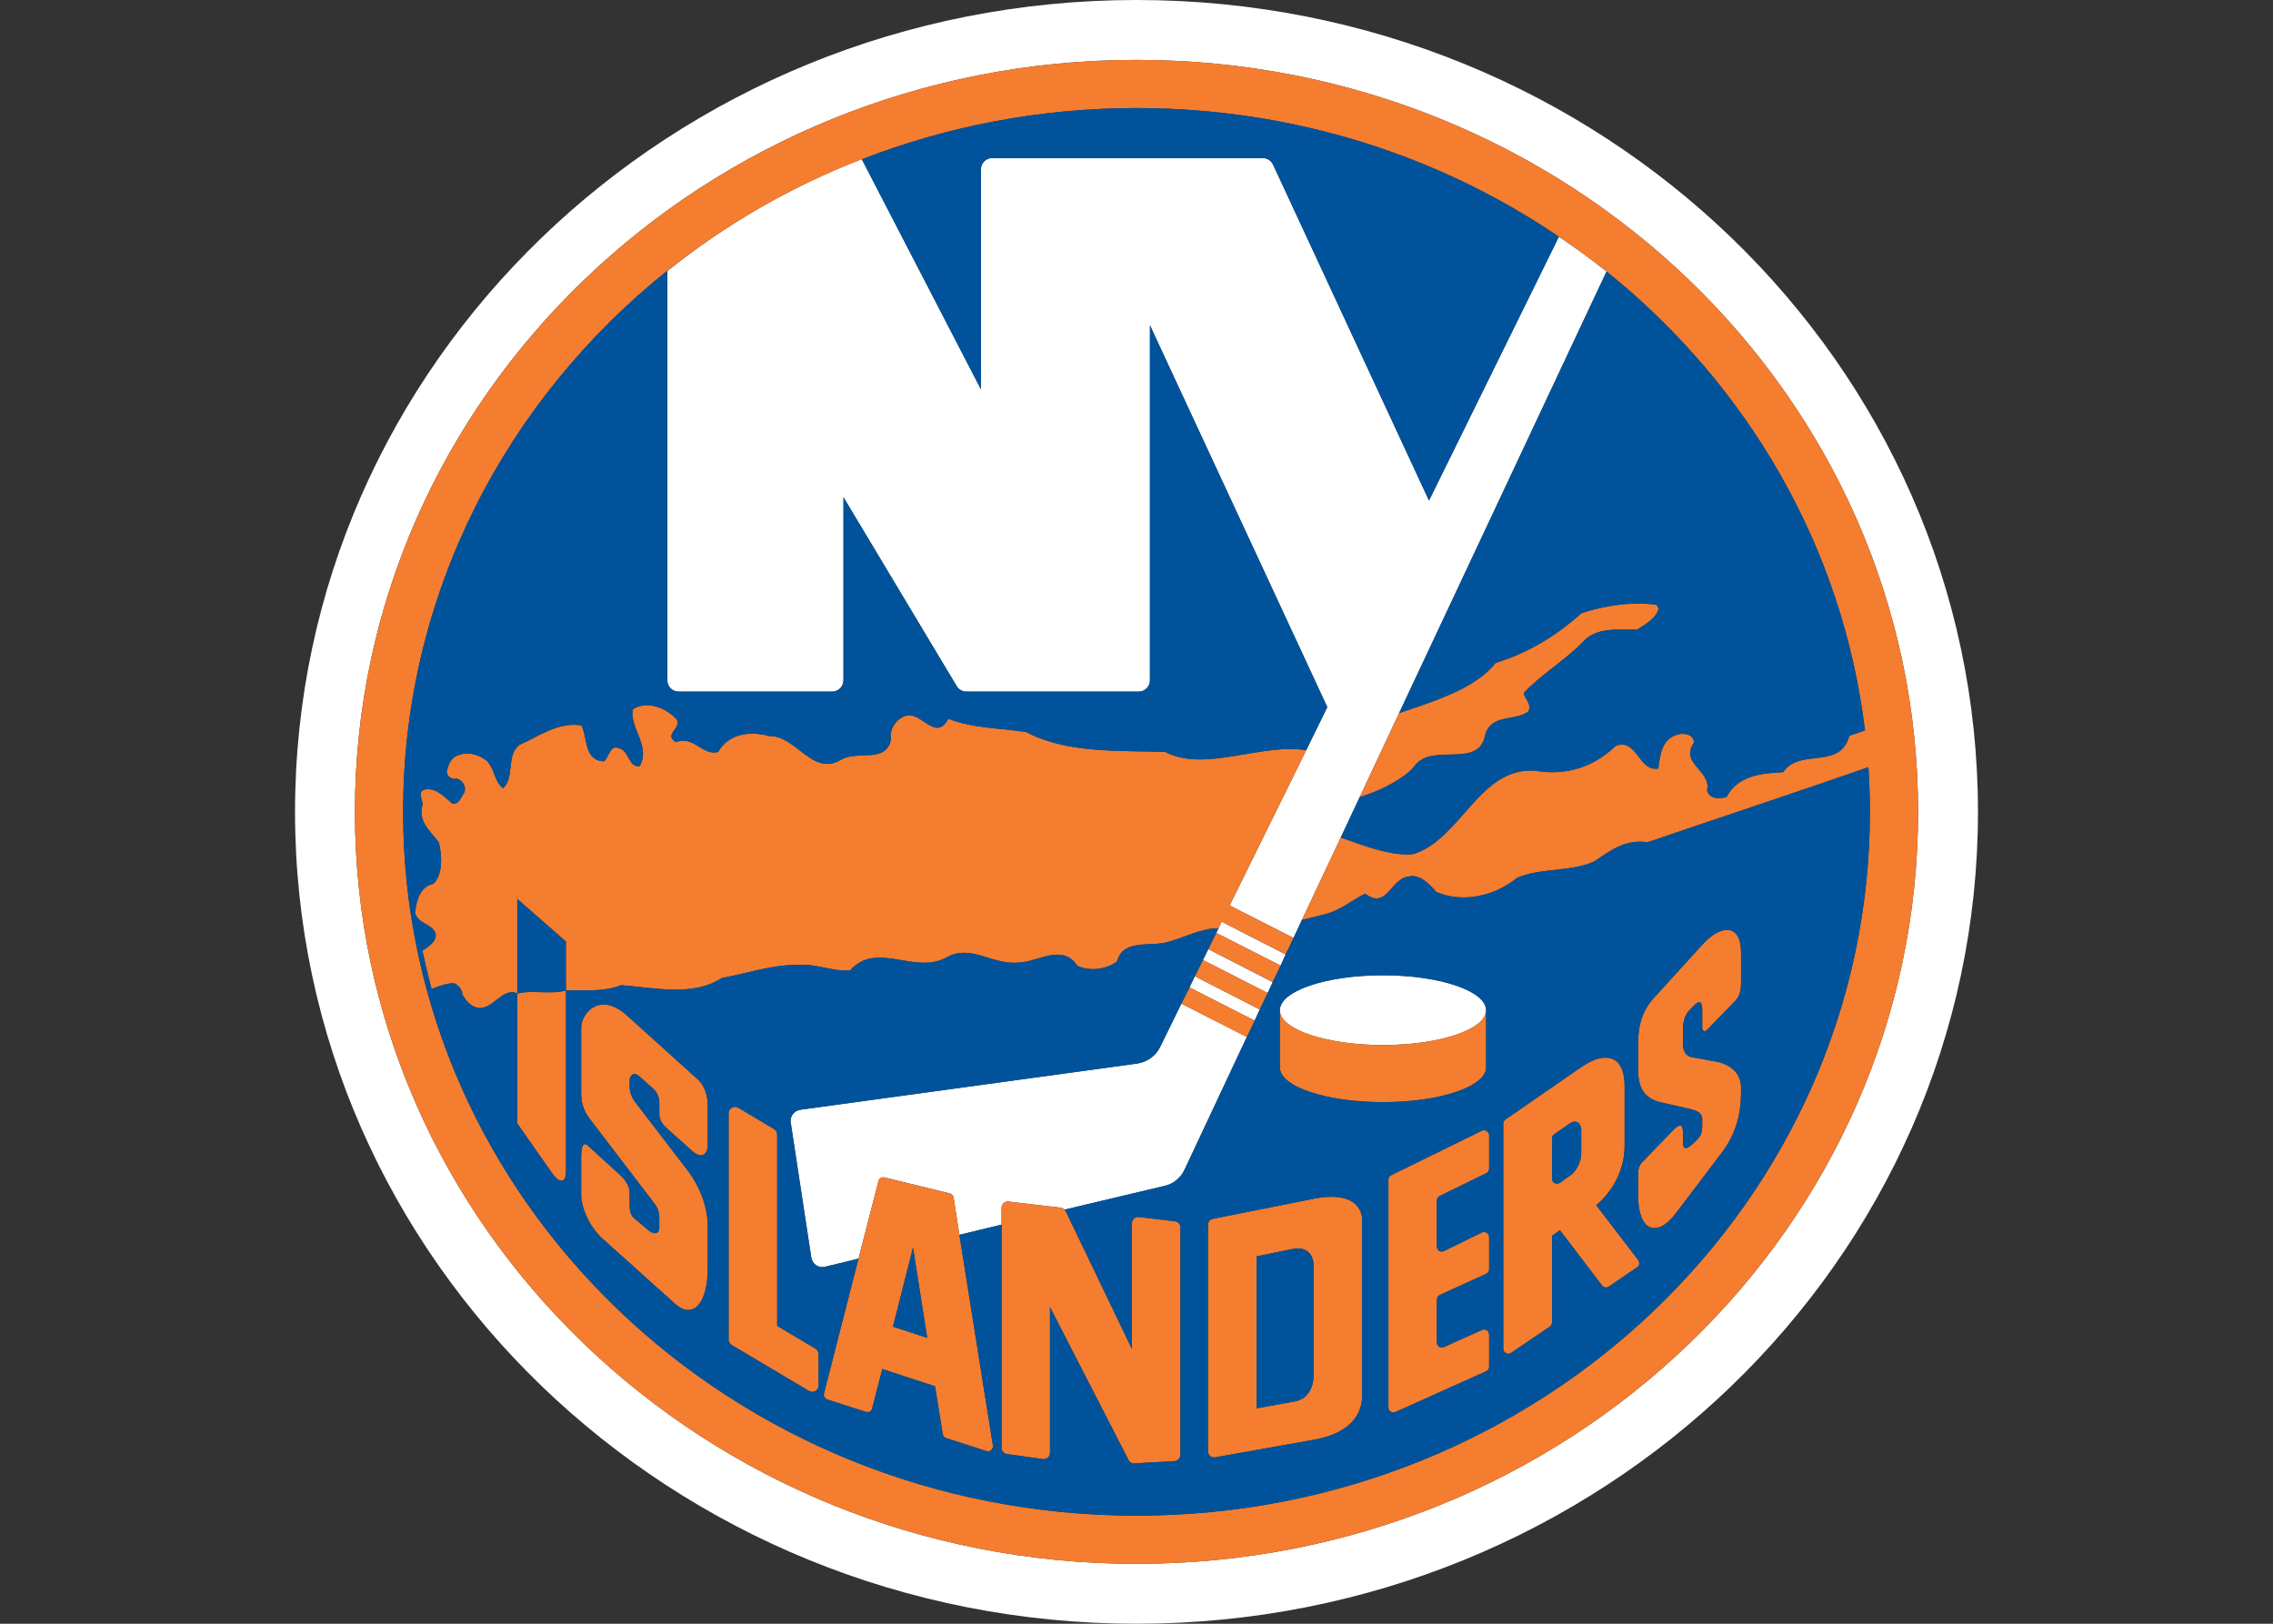 <?xml version="1.0" encoding="UTF-8"?>
<svg xmlns="http://www.w3.org/2000/svg" xmlns:xlink="http://www.w3.org/1999/xlink" width="35pt" height="25pt" viewBox="0 0 35 25" version="1.1">
<rect x="0" y="0" width="35" height="25" fill="#333333" stroke="none"/>
<g id="surface1">
<path style=" stroke:none;fill-rule:nonzero;fill:rgb(100%,100%,100%);fill-opacity:1;" d="M 17.5 0 C 10.344 0 4.543 5.598 4.543 12.5 C 4.543 19.402 10.344 25 17.5 25 C 24.656 25 30.457 19.402 30.457 12.5 C 30.457 5.598 24.656 0 17.5 0 M 17.5 24.078 C 10.852 24.078 5.465 18.895 5.465 12.5 C 5.465 6.105 10.852 0.922 17.5 0.922 C 24.148 0.922 29.535 6.105 29.535 12.5 C 29.535 18.895 24.148 24.078 17.5 24.078 "/>
<path style=" stroke:none;fill-rule:nonzero;fill:rgb(100%,100%,100%);fill-opacity:1;" d="M 17.863 16.121 C 17.797 16.258 17.664 16.352 17.512 16.375 L 12.324 17.086 C 12.277 17.094 12.234 17.117 12.207 17.156 C 12.18 17.191 12.168 17.238 12.176 17.285 L 12.492 19.359 C 12.5 19.41 12.527 19.453 12.566 19.48 C 12.609 19.508 12.656 19.516 12.703 19.504 L 13.219 19.379 L 13.527 18.184 C 13.535 18.145 13.578 18.117 13.621 18.129 L 14.629 18.375 C 14.656 18.383 14.68 18.406 14.684 18.438 L 14.773 19.012 L 15.422 18.855 L 15.422 18.598 C 15.422 18.57 15.434 18.543 15.453 18.523 C 15.477 18.504 15.504 18.496 15.531 18.5 L 16.332 18.594 C 16.355 18.598 16.375 18.609 16.391 18.625 L 17.934 18.258 C 18.07 18.227 18.184 18.133 18.242 18.004 L 19.199 15.965 L 18.191 15.453 Z M 17.863 16.121 "/>
<path style=" stroke:none;fill-rule:nonzero;fill:rgb(100%,100%,100%);fill-opacity:1;" d="M 18.398 15.031 L 18.316 15.203 L 19.32 15.715 L 19.398 15.543 Z M 18.398 15.031 "/>
<path style=" stroke:none;fill-rule:nonzero;fill:rgb(100%,100%,100%);fill-opacity:1;" d="M 18.762 14.293 L 18.727 14.363 L 19.719 14.867 L 19.797 14.695 L 18.812 14.191 Z M 18.762 14.293 "/>
<path style=" stroke:none;fill-rule:nonzero;fill:rgb(100%,100%,100%);fill-opacity:1;" d="M 18.605 14.613 L 18.523 14.781 L 19.52 15.289 L 19.598 15.121 Z M 18.605 14.613 "/>
<path style=" stroke:none;fill-rule:nonzero;fill:rgb(100%,100%,100%);fill-opacity:1;" d="M 22.004 7.707 L 19.602 2.531 C 19.574 2.473 19.512 2.434 19.445 2.434 L 15.277 2.434 C 15.18 2.434 15.105 2.512 15.105 2.605 L 15.105 5.996 L 13.27 2.449 C 12.176 2.875 11.168 3.457 10.277 4.172 L 10.277 10.473 C 10.277 10.57 10.352 10.648 10.449 10.648 L 12.816 10.648 C 12.91 10.648 12.988 10.57 12.988 10.473 L 12.988 7.656 L 14.73 10.562 C 14.762 10.617 14.82 10.648 14.879 10.648 L 17.535 10.648 C 17.629 10.648 17.707 10.57 17.707 10.477 L 17.707 5.008 L 20.438 10.887 L 20.113 11.551 L 18.934 13.941 L 19.918 14.441 L 20.047 14.164 L 20.645 12.895 L 20.938 12.27 L 21.543 10.98 L 24.738 4.18 C 24.5 3.992 24.258 3.812 24.004 3.645 Z M 22.004 7.707 "/>
<path style=" stroke:none;fill-rule:nonzero;fill:rgb(100%,100%,100%);fill-opacity:1;" d="M 21.297 15.016 C 20.418 15.016 19.707 15.258 19.707 15.555 C 19.707 15.848 20.418 16.09 21.297 16.09 C 22.172 16.09 22.883 15.848 22.883 15.555 C 22.883 15.258 22.172 15.016 21.297 15.016 "/>
<path style=" stroke:none;fill-rule:nonzero;fill:rgb(95.686%,49.02%,18.824%);fill-opacity:1;" d="M 19.199 15.969 L 19.32 15.715 L 18.316 15.203 L 18.191 15.453 Z M 19.199 15.969 "/>
<path style=" stroke:none;fill-rule:nonzero;fill:rgb(95.686%,49.02%,18.824%);fill-opacity:1;" d="M 13.09 14.941 C 13.504 14.473 14.098 15.027 14.594 14.73 C 14.977 14.535 15.301 14.879 15.715 14.816 C 15.973 14.812 16.363 14.523 16.586 14.867 C 16.773 14.961 17.039 14.926 17.199 14.805 C 17.297 14.445 17.711 14.586 17.988 14.504 C 18.168 14.461 18.52 14.281 18.762 14.293 L 18.812 14.191 L 19.797 14.695 L 19.918 14.441 L 18.934 13.941 L 20.113 11.551 C 19.418 11.438 18.551 11.898 17.941 11.578 C 17.242 11.555 16.426 11.602 15.805 11.273 C 15.402 11.207 14.969 11.215 14.602 11.066 C 14.406 11.434 14.184 10.945 13.949 11.02 C 13.809 11.062 13.688 11.219 13.719 11.387 C 13.645 11.766 13.18 11.543 12.941 11.703 C 12.504 11.953 12.262 11.324 11.844 11.332 C 11.559 11.254 11.219 11.289 11.059 11.578 C 10.812 11.641 10.688 11.32 10.406 11.426 C 10.215 11.305 10.492 11.223 10.422 11.078 C 10.262 10.902 9.965 10.777 9.742 10.922 C 9.699 11.223 10.02 11.48 9.852 11.793 C 9.684 11.828 9.695 11.586 9.551 11.527 C 9.391 11.449 9.387 11.645 9.301 11.723 C 8.988 11.707 9.051 11.359 8.953 11.168 C 8.59 11.113 8.301 11.336 8 11.469 C 7.789 11.625 7.93 11.969 7.746 12.137 C 7.605 12.031 7.621 11.828 7.484 11.703 C 7.367 11.625 7.227 11.57 7.078 11.621 C 6.945 11.652 6.906 11.766 6.879 11.883 C 6.883 11.953 6.953 12.008 7.031 11.988 C 7.121 12.008 7.188 12.113 7.148 12.203 C 7.102 12.266 7.07 12.395 6.961 12.371 C 6.84 12.258 6.676 12.098 6.508 12.168 C 6.438 12.23 6.508 12.312 6.508 12.383 C 6.43 12.641 6.617 12.789 6.758 12.969 C 6.805 13.168 6.824 13.465 6.672 13.609 C 6.465 13.648 6.41 13.879 6.391 14.055 C 6.441 14.23 6.633 14.215 6.703 14.359 C 6.742 14.48 6.609 14.57 6.504 14.637 C 6.547 14.836 6.594 15.031 6.645 15.227 C 6.773 15.176 6.918 15.129 7 15.141 C 7.07 15.176 7.121 15.242 7.121 15.312 C 7.188 15.441 7.328 15.574 7.488 15.5 C 7.648 15.43 7.793 15.207 7.965 15.297 L 7.965 13.84 L 8.715 14.496 L 8.715 15.25 C 8.992 15.246 9.309 15.273 9.562 15.168 C 10.07 15.207 10.676 15.348 11.117 15.059 C 11.508 14.988 11.867 14.855 12.289 14.855 C 12.574 14.836 12.824 14.961 13.09 14.941 "/>
<path style=" stroke:none;fill-rule:nonzero;fill:rgb(95.686%,49.02%,18.824%);fill-opacity:1;" d="M 21.785 11.789 C 22.066 11.418 22.785 11.863 22.875 11.289 C 22.988 10.992 23.32 11.105 23.531 10.957 C 23.594 10.848 23.484 10.77 23.461 10.672 C 23.734 10.375 24.105 10.168 24.398 9.859 C 24.605 9.652 24.934 9.699 25.207 9.695 C 25.332 9.621 25.516 9.508 25.539 9.363 L 25.504 9.312 C 25.121 9.258 24.707 9.324 24.352 9.441 C 23.953 9.801 23.512 10.059 23.031 10.207 C 22.707 10.617 22.027 10.812 21.543 10.98 L 20.938 12.27 C 21.246 12.188 21.652 11.969 21.785 11.789 "/>
<path style=" stroke:none;fill-rule:nonzero;fill:rgb(95.686%,49.02%,18.824%);fill-opacity:1;" d="M 19.598 15.117 L 19.719 14.867 L 18.727 14.363 L 18.605 14.613 Z M 19.598 15.117 "/>
<path style=" stroke:none;fill-rule:nonzero;fill:rgb(95.686%,49.02%,18.824%);fill-opacity:1;" d="M 18.523 14.781 L 18.398 15.031 L 19.398 15.543 L 19.52 15.289 Z M 18.523 14.781 "/>
<path style=" stroke:none;fill-rule:nonzero;fill:rgb(95.686%,49.02%,18.824%);fill-opacity:1;" d="M 17.5 0.922 C 10.852 0.922 5.465 6.105 5.465 12.5 C 5.465 18.895 10.852 24.078 17.5 24.078 C 24.148 24.078 29.535 18.895 29.535 12.5 C 29.535 6.105 24.148 0.922 17.5 0.922 M 17.5 23.336 C 11.262 23.336 6.207 18.484 6.207 12.5 C 6.207 9.152 7.789 6.16 10.273 4.172 C 11.168 3.457 12.176 2.875 13.27 2.453 C 14.578 1.945 16.004 1.664 17.5 1.664 C 19.922 1.664 22.168 2.398 24.004 3.645 C 24.258 3.812 24.5 3.992 24.738 4.18 C 26.902 5.918 28.375 8.414 28.715 11.246 L 28.477 11.328 C 28.332 11.863 27.715 11.508 27.457 11.887 C 27.125 11.906 26.762 11.938 26.586 12.27 C 26.48 12.305 26.328 12.305 26.285 12.172 C 26.359 11.863 25.855 11.758 26.086 11.43 C 26.074 11.293 25.906 11.277 25.801 11.32 C 25.578 11.402 25.562 11.641 25.535 11.832 C 25.234 11.887 25.207 11.359 24.879 11.484 C 24.547 11.805 24.121 11.949 23.641 11.867 C 22.785 11.801 22.5 12.914 21.77 13.148 C 21.457 13.195 20.984 13.016 20.645 12.895 L 20.047 14.164 L 20.395 14.078 C 20.625 14.023 20.809 13.867 21.02 13.758 C 21.355 14.016 21.414 13.523 21.688 13.496 C 21.859 13.453 22.008 13.609 22.117 13.734 C 22.527 13.91 23.023 13.793 23.359 13.516 C 23.719 13.359 24.18 13.426 24.543 13.266 C 24.785 13.105 25.023 12.914 25.367 12.969 C 26.391 12.617 27.707 12.184 28.77 11.812 C 28.785 12.039 28.793 12.27 28.793 12.5 C 28.793 18.484 23.738 23.336 17.5 23.336 "/>
<path style=" stroke:none;fill-rule:nonzero;fill:rgb(95.686%,49.02%,18.824%);fill-opacity:1;" d="M 10.734 16.609 L 9.656 15.637 C 9.242 15.262 8.949 15.59 8.949 15.832 L 8.949 16.836 C 8.949 17.027 9.016 17.141 9.102 17.254 L 10.078 18.531 C 10.133 18.602 10.152 18.672 10.152 18.758 L 10.152 18.902 C 10.152 19.016 10.051 19.004 9.977 18.934 L 9.762 18.754 C 9.688 18.695 9.695 18.578 9.695 18.473 L 9.695 18.344 C 9.695 18.273 9.621 18.152 9.547 18.09 L 9.059 17.645 C 8.988 17.574 8.949 17.633 8.949 17.824 L 8.949 18.406 C 8.949 18.559 9.051 18.863 9.277 19.07 L 10.395 20.074 C 10.664 20.316 10.898 20.082 10.898 19.523 L 10.898 18.883 C 10.898 18.562 10.758 18.242 10.59 18.023 L 9.77 16.953 C 9.77 16.953 9.695 16.855 9.695 16.73 L 9.695 16.621 C 9.695 16.621 9.727 16.461 9.852 16.578 L 10.062 16.766 C 10.117 16.816 10.152 16.891 10.152 16.98 L 10.152 17.133 C 10.152 17.219 10.176 17.285 10.258 17.363 L 10.652 17.715 C 10.816 17.863 10.898 17.758 10.898 17.625 L 10.898 17.023 C 10.898 16.801 10.805 16.668 10.734 16.609 "/>
<path style=" stroke:none;fill-rule:nonzero;fill:rgb(95.686%,49.02%,18.824%);fill-opacity:1;" d="M 12.559 20.766 L 11.969 20.414 L 11.969 17.465 C 11.969 17.434 11.949 17.402 11.918 17.383 L 11.367 17.055 C 11.336 17.039 11.301 17.035 11.27 17.055 C 11.238 17.07 11.219 17.102 11.219 17.137 L 11.219 20.625 C 11.219 20.66 11.238 20.691 11.266 20.707 L 12.461 21.418 C 12.488 21.434 12.527 21.434 12.555 21.418 C 12.586 21.398 12.605 21.367 12.605 21.332 L 12.605 20.848 C 12.605 20.812 12.586 20.785 12.559 20.766 "/>
<path style=" stroke:none;fill-rule:nonzero;fill:rgb(95.686%,49.02%,18.824%);fill-opacity:1;" d="M 14.773 19.012 L 14.684 18.438 C 14.68 18.406 14.656 18.383 14.625 18.375 L 13.617 18.129 C 13.578 18.117 13.535 18.141 13.527 18.184 L 13.219 19.379 L 12.688 21.453 C 12.676 21.492 12.699 21.531 12.738 21.547 L 13.332 21.738 C 13.352 21.742 13.375 21.742 13.395 21.734 C 13.414 21.723 13.426 21.703 13.43 21.684 L 13.586 21.078 L 14.398 21.344 L 14.516 22.078 C 14.52 22.105 14.539 22.129 14.566 22.141 L 15.188 22.34 C 15.211 22.352 15.242 22.344 15.262 22.328 C 15.281 22.309 15.293 22.285 15.289 22.258 Z M 13.75 20.426 L 14.059 19.207 L 14.277 20.598 Z M 13.75 20.426 "/>
<path style=" stroke:none;fill-rule:nonzero;fill:rgb(95.686%,49.02%,18.824%);fill-opacity:1;" d="M 18.09 18.805 L 17.539 18.738 C 17.508 18.734 17.484 18.742 17.461 18.762 C 17.441 18.777 17.43 18.805 17.43 18.832 L 17.43 20.77 L 16.41 18.648 C 16.402 18.641 16.395 18.633 16.391 18.625 C 16.375 18.609 16.355 18.598 16.332 18.594 L 15.531 18.5 C 15.504 18.496 15.477 18.504 15.453 18.523 C 15.434 18.543 15.422 18.57 15.422 18.598 L 15.422 22.293 C 15.422 22.34 15.457 22.383 15.504 22.387 L 16.059 22.465 C 16.086 22.469 16.113 22.457 16.137 22.441 C 16.156 22.422 16.168 22.395 16.168 22.367 L 16.168 20.125 L 17.379 22.48 C 17.395 22.516 17.43 22.535 17.469 22.531 L 18.086 22.496 C 18.137 22.492 18.176 22.449 18.176 22.398 L 18.176 18.898 C 18.176 18.848 18.141 18.809 18.09 18.805 "/>
<path style=" stroke:none;fill-rule:nonzero;fill:rgb(95.686%,49.02%,18.824%);fill-opacity:1;" d="M 20.227 18.457 L 18.676 18.766 C 18.633 18.773 18.598 18.812 18.598 18.859 L 18.598 22.344 C 18.598 22.371 18.613 22.398 18.633 22.418 C 18.656 22.434 18.684 22.441 18.711 22.438 L 20.227 22.168 C 20.973 22.035 20.973 21.586 20.973 21.488 L 20.973 18.754 C 20.973 18.754 20.973 18.309 20.227 18.457 M 20.227 21.199 C 20.227 21.199 20.227 21.527 19.934 21.578 L 19.348 21.684 L 19.348 19.344 L 19.902 19.23 C 20.227 19.168 20.227 19.469 20.227 19.469 Z M 20.227 21.199 "/>
<path style=" stroke:none;fill-rule:nonzero;fill:rgb(95.686%,49.02%,18.824%);fill-opacity:1;" d="M 22.891 17.414 C 22.871 17.398 22.844 17.398 22.816 17.41 L 21.422 18.094 C 21.395 18.105 21.379 18.133 21.379 18.164 L 21.379 21.672 C 21.379 21.699 21.391 21.723 21.414 21.734 C 21.434 21.75 21.465 21.75 21.488 21.742 L 22.883 21.113 C 22.91 21.102 22.93 21.074 22.93 21.043 L 22.93 20.547 C 22.93 20.52 22.914 20.496 22.895 20.484 C 22.871 20.469 22.844 20.465 22.82 20.477 L 22.234 20.742 C 22.211 20.75 22.184 20.75 22.16 20.734 C 22.137 20.723 22.125 20.695 22.125 20.672 L 22.125 20.008 C 22.125 19.977 22.145 19.949 22.168 19.938 L 22.883 19.613 C 22.91 19.602 22.93 19.574 22.93 19.543 L 22.93 19.047 C 22.93 19.02 22.914 18.996 22.891 18.98 C 22.871 18.969 22.84 18.965 22.816 18.977 L 22.234 19.262 C 22.211 19.273 22.184 19.273 22.16 19.258 C 22.137 19.242 22.125 19.219 22.125 19.191 L 22.125 18.484 C 22.125 18.453 22.141 18.426 22.168 18.414 L 22.887 18.062 C 22.91 18.051 22.93 18.023 22.93 17.992 L 22.93 17.48 C 22.93 17.453 22.914 17.43 22.891 17.414 "/>
<path style=" stroke:none;fill-rule:nonzero;fill:rgb(95.686%,49.02%,18.824%);fill-opacity:1;" d="M 24.578 18.555 C 24.578 18.555 25.016 18.23 25.016 17.637 L 25.016 16.719 C 25.016 16.23 24.703 16.184 24.348 16.43 L 23.184 17.234 C 23.164 17.246 23.148 17.27 23.148 17.297 L 23.148 20.766 C 23.148 20.793 23.164 20.82 23.191 20.832 C 23.215 20.848 23.246 20.848 23.27 20.828 L 23.863 20.426 C 23.883 20.414 23.898 20.387 23.898 20.363 L 23.898 19.027 L 24.02 18.941 L 24.668 19.793 C 24.695 19.824 24.738 19.832 24.773 19.809 L 25.207 19.512 C 25.227 19.5 25.238 19.484 25.242 19.461 C 25.242 19.441 25.238 19.418 25.227 19.402 Z M 24.348 17.758 C 24.348 17.887 24.273 18.031 24.184 18.094 L 24.02 18.211 C 23.992 18.227 23.965 18.227 23.938 18.215 C 23.91 18.199 23.898 18.176 23.898 18.145 L 23.898 17.527 C 23.898 17.504 23.91 17.48 23.93 17.465 L 24.172 17.297 C 24.27 17.23 24.348 17.297 24.348 17.398 Z M 24.348 17.758 "/>
<path style=" stroke:none;fill-rule:nonzero;fill:rgb(95.686%,49.02%,18.824%);fill-opacity:1;" d="M 26.211 14.547 L 25.457 15.375 C 25.266 15.594 25.223 15.824 25.223 16.09 L 25.223 16.441 C 25.223 16.688 25.27 16.91 25.594 16.977 L 26.004 17.07 C 26.137 17.098 26.211 17.137 26.211 17.23 L 26.211 17.32 C 26.211 17.469 26.176 17.504 26.113 17.566 C 26.055 17.625 25.914 17.77 25.914 17.59 L 25.914 17.434 C 25.914 17.305 25.859 17.305 25.777 17.387 L 25.305 17.875 C 25.246 17.93 25.223 17.988 25.223 18.086 L 25.223 18.398 C 25.223 18.957 25.512 19.066 25.805 18.68 L 26.516 17.742 C 26.809 17.355 26.809 16.969 26.809 16.746 C 26.809 16.48 26.582 16.371 26.418 16.344 L 26.07 16.281 C 25.945 16.262 25.914 16.176 25.914 16.055 L 25.914 15.867 C 25.914 15.809 25.914 15.656 26.016 15.551 L 26.086 15.48 C 26.156 15.406 26.211 15.406 26.211 15.539 L 26.211 15.812 C 26.211 15.871 26.242 15.902 26.289 15.852 L 26.727 15.402 C 26.801 15.324 26.809 15.207 26.809 15.125 L 26.809 14.672 C 26.809 14.199 26.484 14.242 26.211 14.547 "/>
<path style=" stroke:none;fill-rule:nonzero;fill:rgb(95.686%,49.02%,18.824%);fill-opacity:1;" d="M 7.965 15.297 L 7.965 17.297 L 8.496 18.055 C 8.629 18.246 8.715 18.199 8.715 18.035 L 8.715 15.25 C 8.473 15.316 8.195 15.238 7.965 15.297 "/>
<path style=" stroke:none;fill-rule:nonzero;fill:rgb(95.686%,49.02%,18.824%);fill-opacity:1;" d="M 22.883 16.434 L 22.883 15.551 C 22.883 15.848 22.172 16.09 21.297 16.09 C 20.418 16.09 19.707 15.848 19.707 15.551 L 19.707 16.434 C 19.707 16.73 20.418 16.969 21.297 16.969 C 22.172 16.969 22.883 16.73 22.883 16.434 "/>
<path style=" stroke:none;fill-rule:nonzero;fill:rgb(0%,32.549%,60.784%);fill-opacity:1;" d="M 8.711 15.25 L 8.711 14.496 L 7.965 13.84 L 7.965 15.297 C 8.195 15.238 8.477 15.316 8.711 15.25 "/>
<path style=" stroke:none;fill-rule:nonzero;fill:rgb(0%,32.549%,60.784%);fill-opacity:1;" d="M 28.77 11.812 C 27.707 12.184 26.391 12.617 25.367 12.969 C 25.023 12.914 24.785 13.105 24.543 13.266 C 24.18 13.426 23.719 13.363 23.359 13.516 C 23.023 13.793 22.527 13.91 22.117 13.734 C 22.008 13.605 21.859 13.453 21.688 13.496 C 21.414 13.523 21.355 14.016 21.02 13.758 C 20.809 13.867 20.625 14.023 20.395 14.078 L 20.047 14.164 L 19.918 14.441 L 19.797 14.695 L 19.719 14.867 L 19.598 15.121 L 19.52 15.289 L 19.398 15.543 L 19.32 15.711 L 19.199 15.965 L 18.242 18.004 C 18.184 18.133 18.07 18.227 17.934 18.258 L 16.387 18.625 C 16.395 18.633 16.402 18.641 16.41 18.648 L 17.43 20.77 L 17.43 18.832 C 17.43 18.805 17.441 18.777 17.461 18.762 C 17.484 18.742 17.512 18.734 17.539 18.738 L 18.09 18.801 C 18.141 18.809 18.176 18.848 18.176 18.898 L 18.176 22.398 C 18.176 22.449 18.137 22.492 18.086 22.496 L 17.469 22.531 C 17.43 22.535 17.395 22.512 17.375 22.48 L 16.168 20.125 L 16.168 22.367 C 16.168 22.395 16.156 22.422 16.137 22.441 C 16.113 22.457 16.086 22.469 16.059 22.465 L 15.504 22.387 C 15.457 22.379 15.422 22.34 15.422 22.293 L 15.422 18.855 L 14.773 19.012 L 15.289 22.258 C 15.293 22.281 15.281 22.309 15.262 22.328 C 15.242 22.344 15.211 22.352 15.188 22.344 L 14.566 22.141 C 14.539 22.133 14.52 22.105 14.516 22.078 L 14.398 21.344 L 13.586 21.078 L 13.43 21.684 C 13.426 21.703 13.414 21.723 13.395 21.734 C 13.375 21.742 13.352 21.746 13.332 21.738 L 12.738 21.547 C 12.699 21.531 12.68 21.492 12.688 21.453 L 13.219 19.379 L 12.703 19.504 C 12.656 19.516 12.609 19.508 12.566 19.48 C 12.527 19.453 12.5 19.41 12.492 19.359 L 12.176 17.285 C 12.168 17.238 12.18 17.191 12.207 17.156 C 12.238 17.117 12.277 17.094 12.324 17.086 L 17.512 16.375 C 17.664 16.352 17.797 16.258 17.863 16.121 L 18.191 15.453 L 18.316 15.203 L 18.398 15.031 L 18.523 14.781 L 18.605 14.613 L 18.73 14.363 L 18.762 14.293 C 18.52 14.281 18.164 14.461 17.984 14.5 C 17.711 14.586 17.297 14.445 17.199 14.805 C 17.035 14.926 16.773 14.961 16.586 14.867 C 16.363 14.523 15.973 14.809 15.715 14.816 C 15.301 14.879 14.977 14.535 14.594 14.73 C 14.098 15.027 13.504 14.473 13.09 14.941 C 12.824 14.961 12.574 14.836 12.289 14.855 C 11.867 14.855 11.508 14.988 11.117 15.055 C 10.676 15.348 10.07 15.207 9.562 15.168 C 9.309 15.273 8.988 15.242 8.715 15.25 L 8.715 18.035 C 8.715 18.199 8.629 18.246 8.496 18.055 L 7.965 17.297 L 7.965 15.297 C 7.793 15.207 7.648 15.43 7.488 15.496 C 7.328 15.574 7.188 15.441 7.117 15.309 C 7.117 15.242 7.07 15.18 7 15.141 C 6.918 15.129 6.773 15.176 6.645 15.227 C 6.594 15.031 6.547 14.836 6.504 14.637 C 6.609 14.57 6.742 14.48 6.703 14.359 C 6.633 14.215 6.441 14.227 6.391 14.055 C 6.41 13.879 6.461 13.648 6.672 13.609 C 6.824 13.465 6.805 13.172 6.758 12.969 C 6.617 12.785 6.43 12.641 6.508 12.383 C 6.508 12.312 6.434 12.23 6.508 12.168 C 6.676 12.098 6.84 12.258 6.961 12.371 C 7.07 12.395 7.102 12.266 7.148 12.203 C 7.188 12.113 7.121 12.008 7.031 11.988 C 6.953 12.008 6.883 11.953 6.879 11.883 C 6.906 11.766 6.945 11.652 7.078 11.621 C 7.223 11.57 7.367 11.625 7.484 11.703 C 7.621 11.828 7.605 12.031 7.746 12.137 C 7.93 11.969 7.789 11.625 8 11.465 C 8.301 11.336 8.59 11.113 8.953 11.168 C 9.051 11.359 8.984 11.707 9.301 11.723 C 9.387 11.645 9.391 11.449 9.555 11.527 C 9.695 11.582 9.684 11.828 9.852 11.793 C 10.02 11.48 9.699 11.223 9.742 10.922 C 9.965 10.773 10.262 10.902 10.422 11.078 C 10.492 11.223 10.215 11.305 10.406 11.426 C 10.688 11.32 10.812 11.641 11.059 11.578 C 11.219 11.289 11.559 11.254 11.844 11.332 C 12.262 11.324 12.504 11.953 12.941 11.703 C 13.18 11.543 13.645 11.766 13.719 11.383 C 13.688 11.219 13.809 11.062 13.949 11.02 C 14.184 10.945 14.406 11.434 14.605 11.066 C 14.969 11.215 15.402 11.207 15.805 11.273 C 16.426 11.602 17.242 11.555 17.941 11.574 C 18.551 11.898 19.414 11.438 20.113 11.551 L 20.438 10.887 L 17.707 5.008 L 17.707 10.473 C 17.707 10.57 17.633 10.648 17.535 10.648 L 14.879 10.648 C 14.82 10.648 14.762 10.617 14.73 10.562 L 12.988 7.656 L 12.988 10.473 C 12.988 10.57 12.91 10.648 12.816 10.648 L 10.449 10.648 C 10.352 10.648 10.273 10.57 10.273 10.473 L 10.273 4.168 C 7.789 6.156 6.207 9.152 6.207 12.5 C 6.207 18.484 11.262 23.336 17.5 23.336 C 23.738 23.336 28.793 18.484 28.793 12.5 C 28.793 12.27 28.785 12.039 28.77 11.812 M 10.898 17.629 C 10.898 17.758 10.816 17.867 10.652 17.715 L 10.258 17.363 C 10.176 17.285 10.152 17.219 10.152 17.133 L 10.152 16.98 C 10.152 16.891 10.117 16.816 10.062 16.766 L 9.852 16.578 C 9.723 16.461 9.695 16.621 9.695 16.621 L 9.695 16.73 C 9.695 16.859 9.77 16.957 9.77 16.957 L 10.59 18.023 C 10.758 18.242 10.898 18.562 10.898 18.883 L 10.898 19.523 C 10.898 20.082 10.664 20.316 10.395 20.074 L 9.277 19.07 C 9.047 18.863 8.949 18.559 8.949 18.406 L 8.949 17.824 C 8.949 17.633 8.984 17.574 9.059 17.645 L 9.547 18.09 C 9.621 18.152 9.695 18.273 9.695 18.344 L 9.695 18.473 C 9.695 18.578 9.688 18.695 9.762 18.754 L 9.973 18.934 C 10.051 19.004 10.152 19.016 10.152 18.898 L 10.152 18.758 C 10.152 18.672 10.133 18.602 10.078 18.531 L 9.102 17.254 C 9.012 17.141 8.949 17.027 8.949 16.836 L 8.949 15.832 C 8.949 15.59 9.238 15.262 9.656 15.637 L 10.734 16.609 C 10.805 16.668 10.898 16.801 10.898 17.023 Z M 12.605 21.332 C 12.605 21.367 12.586 21.398 12.555 21.418 C 12.527 21.434 12.488 21.434 12.461 21.418 L 11.266 20.711 C 11.238 20.691 11.219 20.66 11.219 20.625 L 11.219 17.137 C 11.219 17.102 11.238 17.07 11.27 17.055 C 11.297 17.039 11.336 17.039 11.367 17.055 L 11.918 17.383 C 11.949 17.402 11.965 17.434 11.965 17.465 L 11.965 20.414 L 12.559 20.766 C 12.586 20.781 12.605 20.816 12.605 20.848 Z M 20.973 21.488 C 20.973 21.586 20.973 22.035 20.227 22.168 L 18.711 22.438 C 18.684 22.441 18.656 22.434 18.633 22.418 C 18.613 22.398 18.602 22.371 18.602 22.344 L 18.602 18.859 C 18.602 18.812 18.633 18.773 18.676 18.766 L 20.227 18.457 C 20.973 18.309 20.973 18.754 20.973 18.754 Z M 19.707 16.434 L 19.707 15.555 C 19.707 15.258 20.418 15.016 21.293 15.016 C 22.172 15.016 22.883 15.258 22.883 15.555 L 22.883 16.434 C 22.883 16.73 22.172 16.969 21.293 16.969 C 20.418 16.969 19.707 16.73 19.707 16.434 M 22.93 17.992 C 22.93 18.023 22.91 18.051 22.887 18.062 L 22.168 18.414 C 22.141 18.426 22.125 18.453 22.125 18.484 L 22.125 19.191 C 22.125 19.219 22.137 19.246 22.16 19.258 C 22.184 19.273 22.211 19.273 22.234 19.262 L 22.816 18.977 C 22.84 18.965 22.871 18.965 22.895 18.98 C 22.914 18.996 22.93 19.02 22.93 19.047 L 22.93 19.543 C 22.93 19.574 22.91 19.602 22.883 19.613 L 22.172 19.938 C 22.145 19.949 22.125 19.977 22.125 20.008 L 22.125 20.672 C 22.125 20.695 22.141 20.719 22.16 20.734 C 22.184 20.75 22.211 20.75 22.234 20.738 L 22.82 20.477 C 22.844 20.465 22.871 20.469 22.895 20.48 C 22.914 20.496 22.93 20.52 22.93 20.547 L 22.93 21.043 C 22.93 21.074 22.91 21.102 22.883 21.113 L 21.488 21.738 C 21.465 21.75 21.438 21.75 21.414 21.734 C 21.391 21.723 21.379 21.695 21.379 21.672 L 21.379 18.164 C 21.379 18.133 21.395 18.105 21.422 18.094 L 22.816 17.41 C 22.84 17.398 22.871 17.398 22.891 17.414 C 22.914 17.43 22.93 17.453 22.93 17.48 Z M 25.207 19.512 L 24.773 19.809 C 24.738 19.832 24.695 19.824 24.668 19.789 L 24.02 18.941 L 23.898 19.027 L 23.898 20.363 C 23.898 20.391 23.883 20.414 23.863 20.426 L 23.27 20.828 C 23.246 20.848 23.215 20.848 23.191 20.836 C 23.164 20.82 23.148 20.793 23.148 20.766 L 23.148 17.297 C 23.148 17.273 23.164 17.25 23.184 17.234 L 24.348 16.43 C 24.703 16.184 25.016 16.23 25.016 16.719 L 25.016 17.637 C 25.016 18.23 24.578 18.555 24.578 18.555 L 25.227 19.402 C 25.238 19.422 25.242 19.441 25.242 19.461 C 25.238 19.484 25.227 19.5 25.207 19.512 M 26.809 15.125 C 26.809 15.207 26.801 15.324 26.727 15.402 L 26.293 15.852 C 26.242 15.902 26.211 15.871 26.211 15.812 L 26.211 15.539 C 26.211 15.406 26.156 15.406 26.086 15.48 L 26.016 15.551 C 25.914 15.656 25.914 15.809 25.914 15.863 L 25.914 16.055 C 25.914 16.176 25.945 16.262 26.07 16.281 L 26.418 16.344 C 26.582 16.371 26.809 16.48 26.809 16.746 C 26.809 16.969 26.809 17.355 26.516 17.742 L 25.805 18.68 C 25.512 19.066 25.223 18.961 25.223 18.398 L 25.223 18.086 C 25.223 17.988 25.246 17.93 25.305 17.875 L 25.777 17.387 C 25.859 17.305 25.914 17.305 25.914 17.434 L 25.914 17.59 C 25.914 17.77 26.055 17.625 26.113 17.566 C 26.176 17.504 26.211 17.469 26.211 17.32 L 26.211 17.23 C 26.211 17.137 26.137 17.102 26.004 17.07 L 25.594 16.977 C 25.27 16.91 25.223 16.688 25.223 16.441 L 25.223 16.09 C 25.223 15.824 25.266 15.594 25.457 15.375 L 26.211 14.547 C 26.484 14.242 26.809 14.199 26.809 14.672 Z M 26.809 15.125 "/>
<path style=" stroke:none;fill-rule:nonzero;fill:rgb(0%,32.549%,60.784%);fill-opacity:1;" d="M 14.277 20.598 L 14.059 19.207 L 13.75 20.426 Z M 14.277 20.598 "/>
<path style=" stroke:none;fill-rule:nonzero;fill:rgb(0%,32.549%,60.784%);fill-opacity:1;" d="M 15.105 2.605 C 15.105 2.512 15.18 2.434 15.277 2.434 L 19.445 2.434 C 19.512 2.434 19.574 2.473 19.602 2.535 L 22.004 7.707 L 24.004 3.645 C 22.168 2.398 19.922 1.664 17.5 1.664 C 16.004 1.664 14.578 1.945 13.27 2.453 L 15.105 5.996 Z M 15.105 2.605 "/>
<path style=" stroke:none;fill-rule:nonzero;fill:rgb(0%,32.549%,60.784%);fill-opacity:1;" d="M 23.031 10.203 C 23.512 10.059 23.949 9.801 24.352 9.441 C 24.707 9.324 25.121 9.258 25.504 9.312 L 25.543 9.363 C 25.516 9.508 25.332 9.617 25.207 9.695 C 24.934 9.699 24.605 9.652 24.398 9.859 C 24.105 10.168 23.734 10.375 23.461 10.672 C 23.484 10.77 23.594 10.848 23.531 10.957 C 23.32 11.105 22.988 10.992 22.875 11.293 C 22.785 11.863 22.066 11.422 21.785 11.789 C 21.652 11.969 21.242 12.188 20.938 12.27 L 20.645 12.895 C 20.984 13.016 21.457 13.195 21.77 13.148 C 22.5 12.914 22.785 11.801 23.641 11.867 C 24.121 11.949 24.547 11.805 24.879 11.484 C 25.207 11.359 25.234 11.891 25.535 11.832 C 25.562 11.641 25.578 11.402 25.801 11.32 C 25.906 11.277 26.074 11.293 26.086 11.43 C 25.855 11.758 26.359 11.863 26.285 12.172 C 26.328 12.305 26.48 12.305 26.586 12.27 C 26.762 11.938 27.121 11.906 27.457 11.891 C 27.715 11.508 28.332 11.863 28.477 11.328 L 28.719 11.246 C 28.375 8.414 26.902 5.918 24.738 4.18 L 21.543 10.98 C 22.027 10.812 22.707 10.621 23.031 10.203 "/>
<path style=" stroke:none;fill-rule:nonzero;fill:rgb(0%,32.549%,60.784%);fill-opacity:1;" d="M 24.172 17.297 L 23.93 17.465 C 23.91 17.48 23.898 17.504 23.898 17.531 L 23.898 18.145 C 23.898 18.176 23.914 18.199 23.938 18.215 C 23.965 18.227 23.996 18.227 24.02 18.211 L 24.184 18.094 C 24.273 18.031 24.348 17.887 24.348 17.758 L 24.348 17.398 C 24.348 17.297 24.27 17.23 24.172 17.297 "/>
<path style=" stroke:none;fill-rule:nonzero;fill:rgb(0%,32.549%,60.784%);fill-opacity:1;" d="M 19.902 19.23 L 19.348 19.344 L 19.348 21.684 L 19.934 21.578 C 20.227 21.527 20.227 21.199 20.227 21.199 L 20.227 19.469 C 20.227 19.469 20.227 19.168 19.902 19.23 "/>
</g>
</svg>
